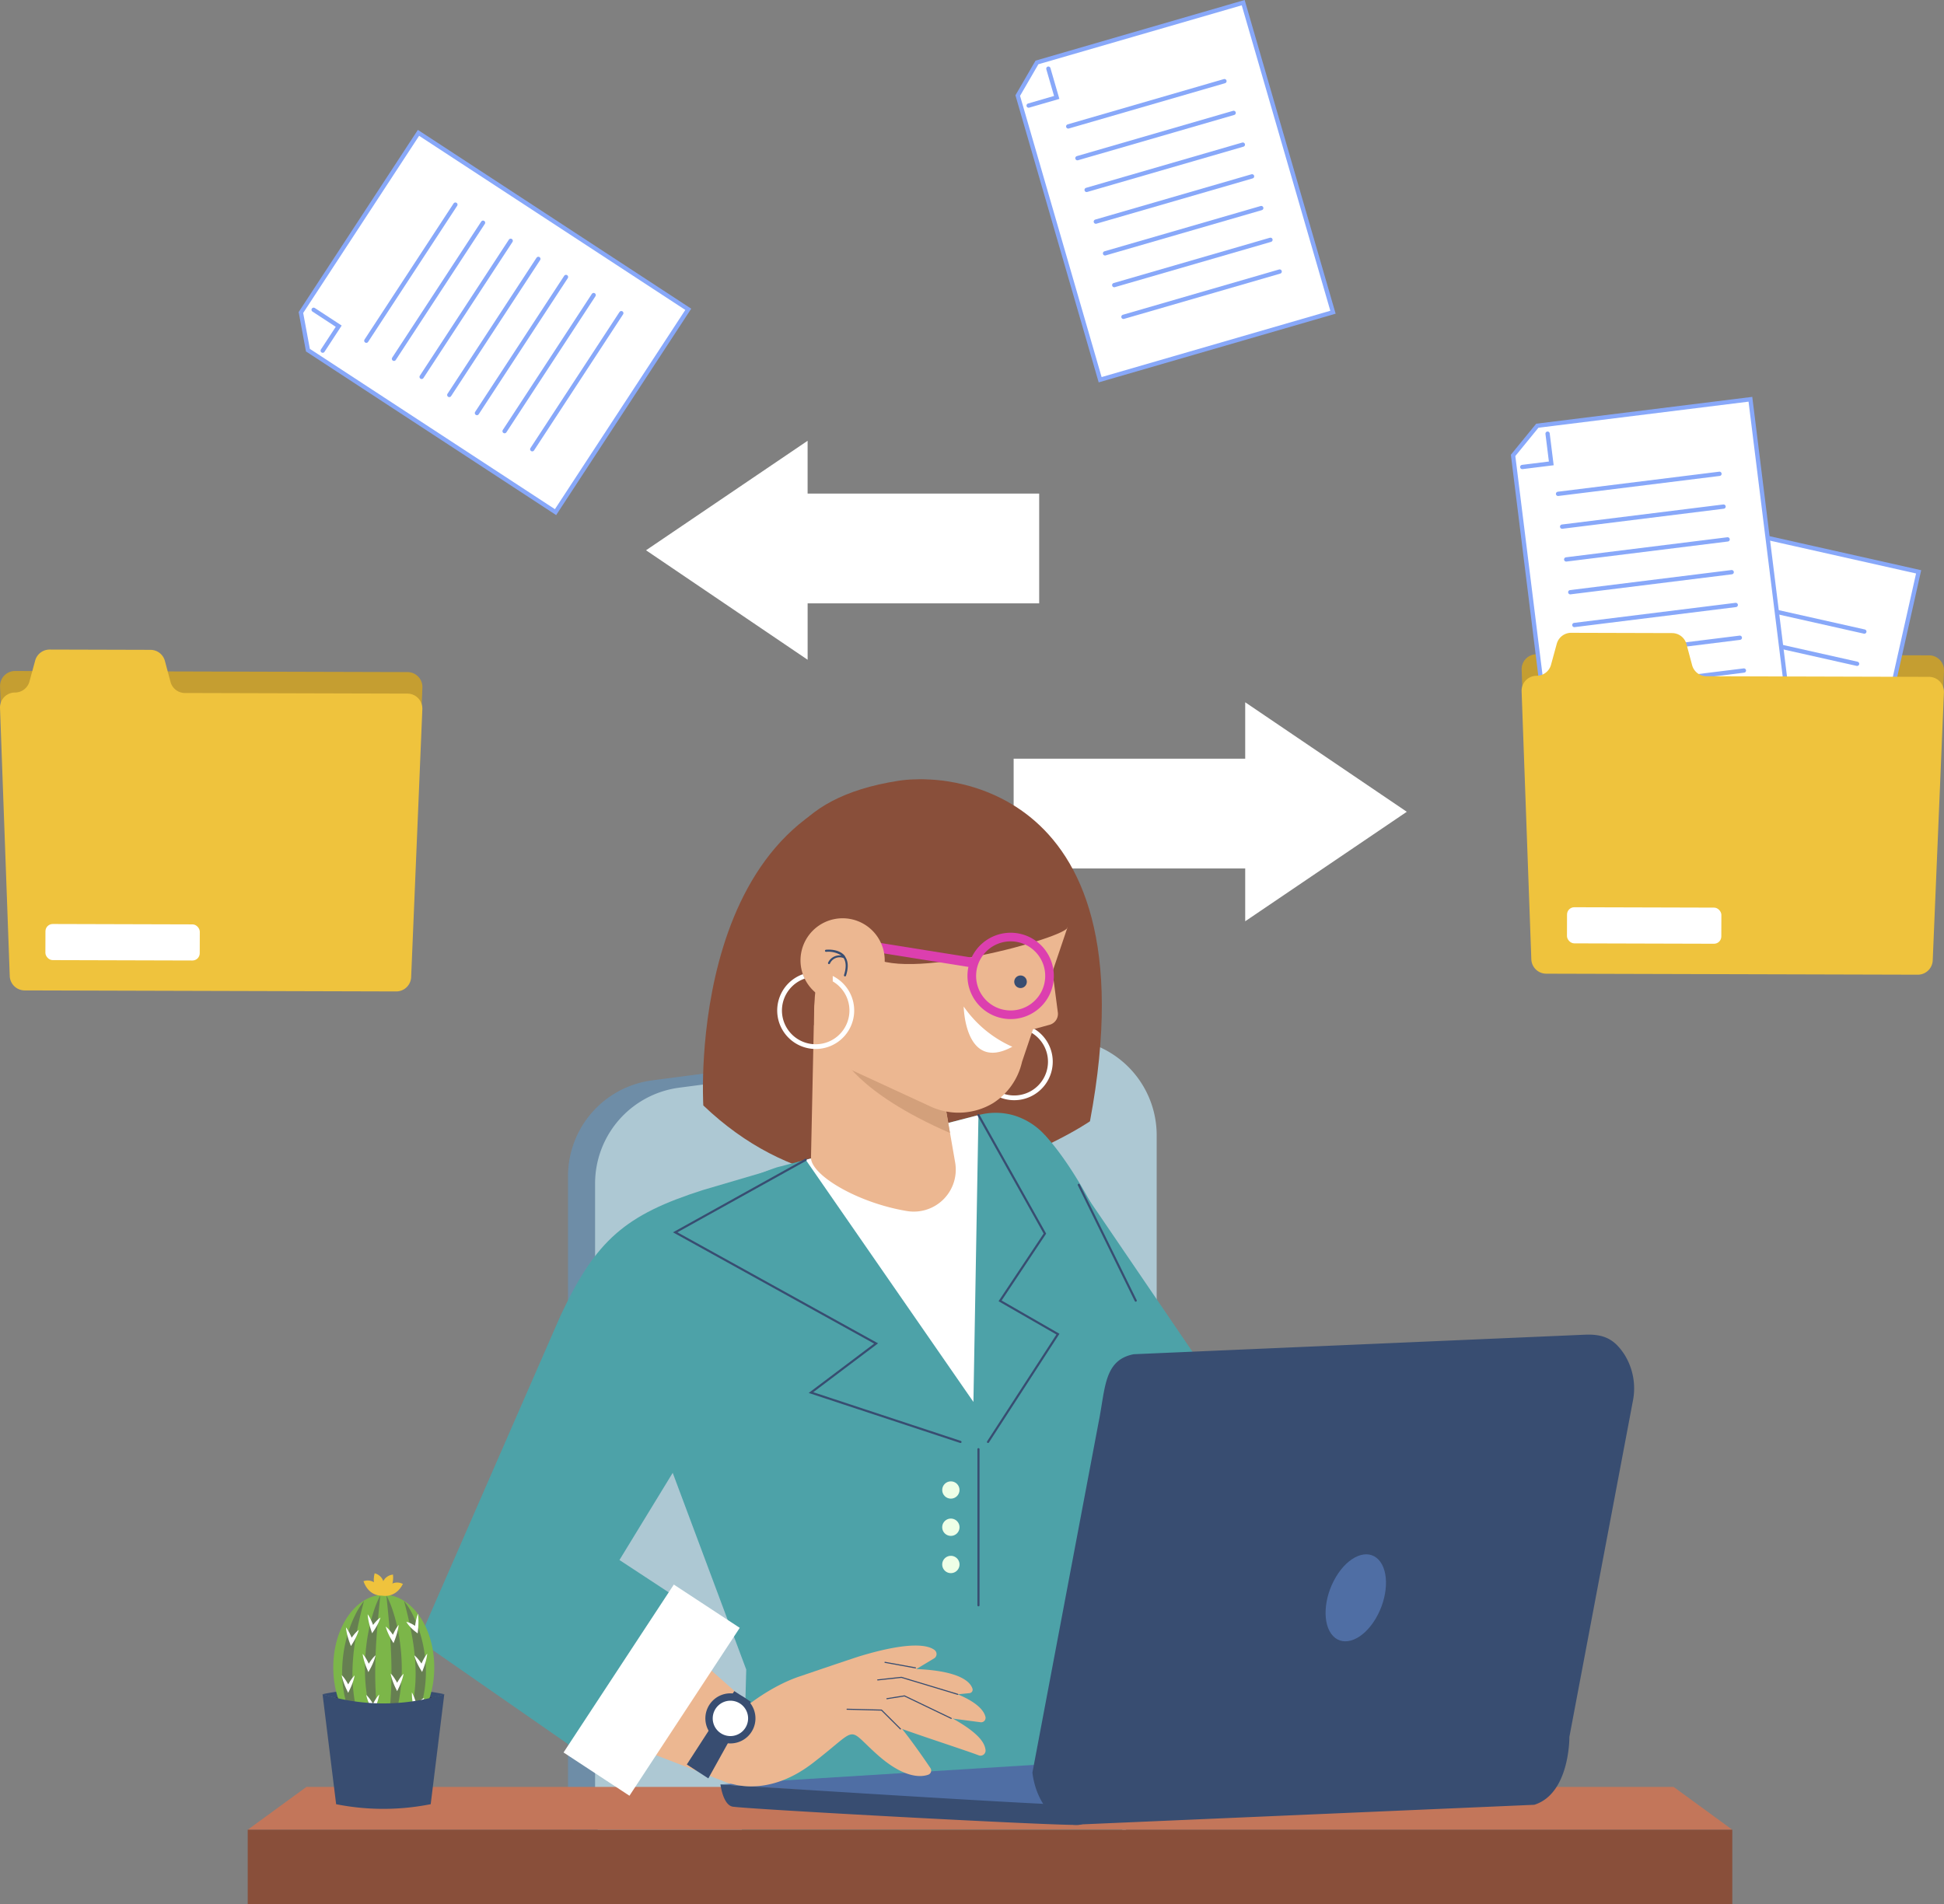 <svg xmlns="http://www.w3.org/2000/svg" width="453.557" height="444.308" viewBox="0 0 453.557 444.308">
  <rect x="0" y="0" width="453.557" height="444.308" fill="#808080" stroke="none"/>
  <g id="Grupo_560838" data-name="Grupo 560838" transform="translate(0 0.62)">
    <g id="Grupo_560811" data-name="Grupo 560811" transform="translate(353.02 92.55)">
      <g id="Grupo_560810" data-name="Grupo 560810" transform="translate(0)">
        <g id="Grupo_560809" data-name="Grupo 560809">
          <path id="Trazado_198897" data-name="Trazado 198897" d="M106.356,168.486l-51.921-.143a3.487,3.487,0,0,0-3.494,3.612L53.21,234.5a3.486,3.486,0,0,0,3.474,3.359l86.686.24a3.487,3.487,0,0,0,3.493-3.34l2.614-62.529A3.485,3.485,0,0,0,146,168.6h0Z" transform="translate(-48.943 -108.843)" fill="#c59e31"/>
          <g id="Grupo_560806" data-name="Grupo 560806" transform="translate(22.95 29.293)">
            <path id="Trazado_198898" data-name="Trazado 198898" d="M79.033,141.24l48.884,10.979-16.482,73.387L56.249,213.212,71.378,145.85Z" transform="translate(-56.249 -141.24)" fill="#fff" stroke="#88a8f9" stroke-linecap="round" stroke-miterlimit="10" stroke-width="1"/>
            <g id="Grupo_560805" data-name="Grupo 560805" transform="translate(11.837 16.599)">
              <line id="Línea_267" data-name="Línea 267" x1="37.027" y1="8.316" transform="translate(10.137)" fill="none" stroke="#88a8f9" stroke-linecap="round" stroke-miterlimit="10" stroke-width="1"/>
              <line id="Línea_268" data-name="Línea 268" x1="37.027" y1="8.316" transform="translate(8.447 7.522)" fill="none" stroke="#88a8f9" stroke-linecap="round" stroke-miterlimit="10" stroke-width="1"/>
              <line id="Línea_269" data-name="Línea 269" x1="37.027" y1="8.316" transform="translate(6.758 15.045)" fill="none" stroke="#88a8f9" stroke-linecap="round" stroke-miterlimit="10" stroke-width="1"/>
              <line id="Línea_270" data-name="Línea 270" x1="37.027" y1="8.316" transform="translate(5.068 22.567)" fill="none" stroke="#88a8f9" stroke-linecap="round" stroke-miterlimit="10" stroke-width="1"/>
              <line id="Línea_271" data-name="Línea 271" x1="37.027" y1="8.316" transform="translate(3.379 30.09)" fill="none" stroke="#88a8f9" stroke-linecap="round" stroke-miterlimit="10" stroke-width="1"/>
              <line id="Línea_272" data-name="Línea 272" x1="37.027" y1="8.316" transform="translate(1.689 37.612)" fill="none" stroke="#88a8f9" stroke-linecap="round" stroke-miterlimit="10" stroke-width="1"/>
              <line id="Línea_273" data-name="Línea 273" x1="37.027" y1="8.316" transform="translate(0 45.135)" fill="none" stroke="#88a8f9" stroke-linecap="round" stroke-miterlimit="10" stroke-width="1"/>
            </g>
            <path id="Trazado_198899" data-name="Trazado 198899" d="M106.833,143.53l-1.532,6.823-6.656-1.495" transform="translate(-82.414 -140.978)" fill="none" stroke="#88a8f9" stroke-linecap="round" stroke-miterlimit="10" stroke-width="1"/>
          </g>
          <g id="Grupo_560808" data-name="Grupo 560808">
            <path id="Trazado_198900" data-name="Trazado 198900" d="M88.8,121.131l49.72-6.174,9.269,74.642-56.129,6.97-8.508-68.513Z" transform="translate(-83.149 -114.957)" fill="#fff" stroke="#88a8f9" stroke-linecap="round" stroke-miterlimit="10" stroke-width="1"/>
            <g id="Grupo_560807" data-name="Grupo 560807" transform="translate(10.492 17.395)">
              <line id="Línea_274" data-name="Línea 274" x1="37.66" y2="4.677" transform="translate(0)" fill="none" stroke="#88a8f9" stroke-linecap="round" stroke-miterlimit="10" stroke-width="1"/>
              <line id="Línea_275" data-name="Línea 275" x1="37.66" y2="4.677" transform="translate(0.95 7.651)" fill="none" stroke="#88a8f9" stroke-linecap="round" stroke-miterlimit="10" stroke-width="1"/>
              <line id="Línea_276" data-name="Línea 276" x1="37.66" y2="4.677" transform="translate(1.9 15.302)" fill="none" stroke="#88a8f9" stroke-linecap="round" stroke-miterlimit="10" stroke-width="1"/>
              <line id="Línea_277" data-name="Línea 277" x1="37.66" y2="4.677" transform="translate(2.85 22.953)" fill="none" stroke="#88a8f9" stroke-linecap="round" stroke-miterlimit="10" stroke-width="1"/>
              <line id="Línea_278" data-name="Línea 278" x1="37.66" y2="4.677" transform="translate(3.8 30.604)" fill="none" stroke="#88a8f9" stroke-linecap="round" stroke-miterlimit="10" stroke-width="1"/>
              <line id="Línea_279" data-name="Línea 279" x1="37.66" y2="4.677" transform="translate(4.75 38.255)" fill="none" stroke="#88a8f9" stroke-linecap="round" stroke-miterlimit="10" stroke-width="1"/>
              <line id="Línea_280" data-name="Línea 280" x1="37.66" y2="4.677" transform="translate(5.701 45.906)" fill="none" stroke="#88a8f9" stroke-linecap="round" stroke-miterlimit="10" stroke-width="1"/>
            </g>
            <path id="Trazado_198901" data-name="Trazado 198901" d="M139.058,122.157l.862,6.939-6.77.841" transform="translate(-131.009 -114.132)" fill="none" stroke="#88a8f9" stroke-linecap="round" stroke-miterlimit="10" stroke-width="1"/>
          </g>
          <path id="Trazado_198902" data-name="Trazado 198902" d="M57.819,171.315l1.339-4.894a3.484,3.484,0,0,1,3.371-2.567l23.539.066a3.485,3.485,0,0,1,3.358,2.585l1.311,4.9a3.485,3.485,0,0,0,3.358,2.586l51.921.144a3.486,3.486,0,0,1,3.473,3.632l-2.614,62.528a3.485,3.485,0,0,1-3.493,3.34L56.7,243.4a3.486,3.486,0,0,1-3.475-3.359l-2.268-62.543a3.486,3.486,0,0,1,3.494-3.612h0A3.484,3.484,0,0,0,57.819,171.315Z" transform="translate(-48.969 -109.357)" fill="#efc33d"/>
          <rect id="Rectángulo_61570" data-name="Rectángulo 61570" width="36.01" height="8.428" rx="1.696" transform="translate(48.577 127.06) rotate(-179.842)" fill="#fff"/>
        </g>
      </g>
    </g>
    <g id="Grupo_560814" data-name="Grupo 560814" transform="translate(0 150.958)">
      <g id="Grupo_560813" data-name="Grupo 560813" transform="translate(0)">
        <g id="Grupo_560812" data-name="Grupo 560812">
          <path id="Trazado_198903" data-name="Trazado 198903" d="M424.879,171.995l-51.921-.144a3.486,3.486,0,0,0-3.493,3.613l2.268,62.542a3.487,3.487,0,0,0,3.474,3.36l86.686.24a3.486,3.486,0,0,0,3.493-3.34L468,175.736a3.487,3.487,0,0,0-3.474-3.632h0Z" transform="translate(-369.448 -166.849)" fill="#c59e31"/>
          <path id="Trazado_198904" data-name="Trazado 198904" d="M376.343,174.824l1.337-4.894a3.487,3.487,0,0,1,3.372-2.567l23.538.065a3.486,3.486,0,0,1,3.358,2.586l1.311,4.9a3.486,3.486,0,0,0,3.358,2.586l51.921.144a3.487,3.487,0,0,1,3.474,3.631L465.4,243.8a3.486,3.486,0,0,1-3.493,3.34l-86.685-.24a3.484,3.484,0,0,1-3.474-3.359L369.477,181a3.486,3.486,0,0,1,3.494-3.612h0A3.487,3.487,0,0,0,376.343,174.824Z" transform="translate(-369.474 -167.363)" fill="#efc33d"/>
          <rect id="Rectángulo_61571" data-name="Rectángulo 61571" width="36.01" height="8.428" rx="1.696" transform="translate(46.595 72.563) rotate(-179.841)" fill="#fff"/>
        </g>
      </g>
    </g>
    <g id="Grupo_560816" data-name="Grupo 560816" transform="translate(237.451 0)">
      <path id="Trazado_198905" data-name="Trazado 198905" d="M183.33,45.87l48.12-13.953,20.946,72.24-54.323,15.751L178.847,53.6Z" transform="translate(-178.847 -31.917)" fill="#fff" stroke="#88a8f9" stroke-linecap="round" stroke-miterlimit="10" stroke-width="1"/>
      <g id="Grupo_560815" data-name="Grupo 560815" transform="translate(11.778 18.317)">
        <line id="Línea_281" data-name="Línea 281" x1="36.448" y2="10.568" transform="translate(0)" fill="none" stroke="#88a8f9" stroke-linecap="round" stroke-miterlimit="10" stroke-width="1"/>
        <line id="Línea_282" data-name="Línea 282" x1="36.448" y2="10.568" transform="translate(2.147 7.405)" fill="none" stroke="#88a8f9" stroke-linecap="round" stroke-miterlimit="10" stroke-width="1"/>
        <line id="Línea_283" data-name="Línea 283" x1="36.448" y2="10.568" transform="translate(4.294 14.81)" fill="none" stroke="#88a8f9" stroke-linecap="round" stroke-miterlimit="10" stroke-width="1"/>
        <line id="Línea_284" data-name="Línea 284" x1="36.448" y2="10.568" transform="translate(6.441 22.214)" fill="none" stroke="#88a8f9" stroke-linecap="round" stroke-miterlimit="10" stroke-width="1"/>
        <line id="Línea_285" data-name="Línea 285" x1="36.448" y2="10.568" transform="translate(8.588 29.619)" fill="none" stroke="#88a8f9" stroke-linecap="round" stroke-miterlimit="10" stroke-width="1"/>
        <line id="Línea_286" data-name="Línea 286" x1="36.448" y2="10.568" transform="translate(10.735 37.024)" fill="none" stroke="#88a8f9" stroke-linecap="round" stroke-miterlimit="10" stroke-width="1"/>
        <line id="Línea_287" data-name="Línea 287" x1="36.448" y2="10.568" transform="translate(12.882 44.429)" fill="none" stroke="#88a8f9" stroke-linecap="round" stroke-miterlimit="10" stroke-width="1"/>
      </g>
      <path id="Trazado_198906" data-name="Trazado 198906" d="M241.284,45.735l1.947,6.716-6.552,1.9" transform="translate(-234.138 -30.335)" fill="none" stroke="#88a8f9" stroke-linecap="round" stroke-miterlimit="10" stroke-width="1"/>
    </g>
    <g id="Grupo_560818" data-name="Grupo 560818" transform="translate(70.209 30.378)">
      <path id="Trazado_198907" data-name="Trazado 198907" d="M313.81,101.1l27.43-41.926,62.941,41.179-30.966,47.331-57.773-37.8Z" transform="translate(-313.81 -59.173)" fill="#fff" stroke="#88a8f9" stroke-linecap="round" stroke-miterlimit="10" stroke-width="1"/>
      <g id="Grupo_560817" data-name="Grupo 560817" transform="translate(15.26 16.751)">
        <line id="Línea_288" data-name="Línea 288" x1="20.777" y2="31.756" transform="translate(0)" fill="none" stroke="#88a8f9" stroke-linecap="round" stroke-miterlimit="10" stroke-width="1"/>
        <line id="Línea_289" data-name="Línea 289" x1="20.777" y2="31.756" transform="translate(6.452 4.221)" fill="none" stroke="#88a8f9" stroke-linecap="round" stroke-miterlimit="10" stroke-width="1"/>
        <line id="Línea_290" data-name="Línea 290" x1="20.777" y2="31.756" transform="translate(12.903 8.442)" fill="none" stroke="#88a8f9" stroke-linecap="round" stroke-miterlimit="10" stroke-width="1"/>
        <line id="Línea_291" data-name="Línea 291" x1="20.777" y2="31.756" transform="translate(19.355 12.663)" fill="none" stroke="#88a8f9" stroke-linecap="round" stroke-miterlimit="10" stroke-width="1"/>
        <line id="Línea_292" data-name="Línea 292" x1="20.777" y2="31.756" transform="translate(25.807 16.884)" fill="none" stroke="#88a8f9" stroke-linecap="round" stroke-miterlimit="10" stroke-width="1"/>
        <line id="Línea_293" data-name="Línea 293" x1="20.777" y2="31.756" transform="translate(32.258 21.105)" fill="none" stroke="#88a8f9" stroke-linecap="round" stroke-miterlimit="10" stroke-width="1"/>
        <line id="Línea_294" data-name="Línea 294" x1="20.777" y2="31.756" transform="translate(38.71 25.326)" fill="none" stroke="#88a8f9" stroke-linecap="round" stroke-miterlimit="10" stroke-width="1"/>
      </g>
      <path id="Trazado_198908" data-name="Trazado 198908" d="M386.986,96.221l5.852,3.828-3.735,5.709" transform="translate(-384.022 -54.931)" fill="none" stroke="#88a8f9" stroke-linecap="round" stroke-miterlimit="10" stroke-width="1"/>
    </g>
    <g id="Grupo_560819" data-name="Grupo 560819" transform="translate(150.725 102.235)">
      <path id="Trazado_198909" data-name="Trazado 198909" d="M240.347,149.2l37.7-25.551v12.322h54.027v25.616H278.051V174.75Z" transform="translate(-240.347 -123.647)" fill="#fff"/>
      <path id="Trazado_198910" data-name="Trazado 198910" d="M255.127,203.952l-37.7,25.551V217.182H163.4V191.566h54.027V178.4Z" transform="translate(-77.631 -117.377)" fill="#fff"/>
    </g>
    <g id="Grupo_560837" data-name="Grupo 560837" transform="translate(57.798 181.245)">
      <g id="Grupo_560832" data-name="Grupo 560832">
        <g id="Grupo_560820" data-name="Grupo 560820" transform="translate(74.726 58.789)">
          <path id="Trazado_198911" data-name="Trazado 198911" d="M246.905,449.04l85.917-11.258a22.559,22.559,0,0,0,19.626-22.366V269.847a22.558,22.558,0,0,0-25.488-22.366L241.044,258.74a22.559,22.559,0,0,0-19.627,22.366V426.674A22.556,22.556,0,0,0,246.905,449.04Z" transform="translate(-221.417 -247.286)" fill="#6e8da7"/>
          <path id="Trazado_198912" data-name="Trazado 198912" d="M241.241,450.571l85.916-11.259a22.559,22.559,0,0,0,19.627-22.366V271.377A22.558,22.558,0,0,0,321.3,249.011l-85.916,11.26a22.557,22.557,0,0,0-19.627,22.365V428.2A22.558,22.558,0,0,0,241.241,450.571Z" transform="translate(-209.44 -247.111)" fill="#adc8d3"/>
        </g>
        <path id="Trazado_198913" data-name="Trazado 198913" d="M277.993,194.555s55.109-3.146,39.542,79.774c0,0-50.2,34.49-90.212-3.7C227.323,270.624,222.811,197.338,277.993,194.555Z" transform="translate(-121.032 -194.538)" fill="#894f3a"/>
        <path id="Trazado_198914" data-name="Trazado 198914" d="M243.494,246.059a9.979,9.979,0,0,0,.438,1.025,7.873,7.873,0,1,0,6.532.652v-1.264a8.981,8.981,0,1,1-6.97-.413Z" transform="translate(-67.652 -188.638)" fill="#fff"/>
        <g id="Grupo_560821" data-name="Grupo 560821" transform="translate(164.95 83.047)">
          <path id="Trazado_198915" data-name="Trazado 198915" d="M244.629,398.59,266.1,353.481l-57.479-84.429-21.072,45.674Z" transform="translate(-187.552 -269.052)" fill="#4da2a8"/>
        </g>
        <path id="Trazado_198916" data-name="Trazado 198916" d="M299.718,264.889,252.7,277.077c-24.833,8.395-38.427,28.745-35.032,42.617l27.871,74.581-1.155,41.743,46.8,3.9a137.082,137.082,0,0,0,23.1-.028l18.989-1.631.026-74.066c18.014-35.295-6.23-81.9-18.046-94.6A16.024,16.024,0,0,0,308.115,265,15.238,15.238,0,0,0,299.718,264.889Z" transform="translate(-129.23 -186.543)" fill="#4da2a8"/>
        <path id="Trazado_198917" data-name="Trazado 198917" d="M441.622,415.491H95.255l13.7-10H427.925Z" transform="translate(-95.255 -170.379)" fill="#c3765a"/>
        <path id="Trazado_198918" data-name="Trazado 198918" d="M253.061,275.265l39.125,56.505,1.177-66.936-18.135,4.7Z" transform="translate(-122.874 -186.488)" fill="#fff"/>
        <path id="Trazado_198919" data-name="Trazado 198919" d="M258.719,235.6l-.907,42.693c.413,4.192,11.22,10.459,22.49,12.293a9.792,9.792,0,0,0,11.143-11.379L286.3,249.594Z" transform="translate(-126.4 -189.835)" fill="#ecb791"/>
        <path id="Trazado_198920" data-name="Trazado 198920" d="M285.547,271.02l-2.335-13.344-24.19-10.39.99,5.351S263.6,261.475,285.547,271.02Z" transform="translate(-121.701 -188.497)" fill="#d3a07b"/>
        <path id="Trazado_198921" data-name="Trazado 198921" d="M234.41,257.248l25.4,11.726a15.628,15.628,0,0,0,15.057-.587,15.464,15.464,0,0,0,6.735-9.621l10.626-31.436-44.5-18Z" transform="translate(-100.951 -192.844)" fill="#ecb791"/>
        <path id="Trazado_198922" data-name="Trazado 198922" d="M303.039,229.024c.386,2.288-39.414,13.31-46.343,6.331-13.589-13.684-12.885,16.605-12.885,16.605s-31.064-49.162,19.726-57.083C283.111,191.824,299.816,209.926,303.039,229.024Z" transform="translate(-111.764 -194.538)" fill="#894f3a"/>
        <path id="Trazado_198923" data-name="Trazado 198923" d="M243.091,236.414a1.466,1.466,0,1,0,1.968-.656A1.467,1.467,0,0,0,243.091,236.414Z" transform="translate(-64.098 -189.835)" fill="#384d71"/>
        <path id="Trazado_198924" data-name="Trazado 198924" d="M241.17,234.342l1.308,10.035a2.624,2.624,0,0,1-1.909,2.87l-4.145,1.136Z" transform="translate(-53.469 -189.98)" fill="#ecb791"/>
        <g id="Grupo_560824" data-name="Grupo 560824" transform="translate(110.293 129.573)">
          <g id="Grupo_560822" data-name="Grupo 560822" transform="translate(0 95.128)">
            <path id="Trazado_198925" data-name="Trazado 198925" d="M213.295,411.434l113.639-2.724-35.485-12.561-157.815,9.832Z" transform="translate(-133.634 -396.149)" fill="#4f6ea4"/>
            <path id="Trazado_198926" data-name="Trazado 198926" d="M279.484,410.318l40.273-10.283-7.152,6.407-32.433,8.478a1.261,1.261,0,0,1-.241.047c-4.013.327-78.741-3.735-80.893-4.262-2.179-.534-2.741-5.169-2.741-5.169S277.179,410.757,279.484,410.318Z" transform="translate(-196.298 -395.704)" fill="#384d71"/>
          </g>
          <g id="Grupo_560823" data-name="Grupo 560823" transform="translate(72.783)">
            <path id="Trazado_198927" data-name="Trazado 198927" d="M127.419,425.078l105.492-4.565c8.35-2.6,8.2-15.848,8.2-15.848L255.9,326.407a14.939,14.939,0,0,0-1.973-11.008c-2.229-3.376-4.549-4.722-8.952-4.594L139.479,315.37c-6.991,1.346-6.6,7.914-8.2,15.847L115.829,413C116.765,420.712,121.954,426.119,127.419,425.078Z" transform="translate(-115.829 -310.797)" fill="#384d71"/>
            <path id="Trazado_198928" data-name="Trazado 198928" d="M170.161,362.083c-2.931,4.921-3.232,11.086-.67,13.773s7.013.875,9.944-4.045,3.231-11.086.67-13.773S173.092,357.164,170.161,362.083Z" transform="translate(-99.352 -305.529)" fill="#4f6ea4"/>
          </g>
        </g>
        <path id="Trazado_198929" data-name="Trazado 198929" d="M289.221,386.327l39.133,27.2,30.38-31.05-22.672-14.892,14.372-23.527,29.088-69.864-23.983,7.056c-18.075,5.764-24.964,11.649-33.236,29.329Z" transform="translate(-249.334 -185.416)" fill="#4da2a8"/>
        <path id="Trazado_198930" data-name="Trazado 198930" d="M313.287,374.8l18.233,16.168L325.5,408.247l-25.751-9.959Z" transform="translate(-213.061 -173.893)" fill="#ecb791"/>
        <rect id="Rectángulo_61572" data-name="Rectángulo 61572" width="46.869" height="18.394" transform="matrix(-0.549, 0.836, -0.836, -0.549, 114.791, 197.996)" fill="#fff"/>
        <path id="Trazado_198931" data-name="Trazado 198931" d="M257.319,251.49a27.157,27.157,0,0,1-11.347-9.384S246.223,257.5,257.319,251.49Z" transform="translate(-78.929 -189.091)" fill="#fff"/>
        <rect id="Rectángulo_61573" data-name="Rectángulo 61573" width="346.367" height="17.331" transform="translate(0 245.112)" fill="#894f3a"/>
        <rect id="Rectángulo_61574" data-name="Rectángulo 61574" width="25.871" height="2.274" transform="matrix(-0.988, -0.158, 0.158, -0.988, 169.492, 43.986)" fill="#dc3faf"/>
        <path id="Trazado_198932" data-name="Trazado 198932" d="M272.876,235.377a9.824,9.824,0,1,0,7.7-11.561A9.824,9.824,0,0,0,272.876,235.377Z" transform="translate(-143.716 -191.207)" fill="#ecb791"/>
        <path id="Trazado_198933" data-name="Trazado 198933" d="M285.057,235.335a9.5,9.5,0,0,0,.438,1.025,7.873,7.873,0,1,0,6.532.653V235.75a8.981,8.981,0,1,1-6.97-.415Z" transform="translate(-155.536 -189.866)" fill="#fff"/>
        <path id="Trazado_198934" data-name="Trazado 198934" d="M285.184,231.921a.214.214,0,0,0-.072-.127c-.041-.057-.06-.129-.1-.184-1.4-1.705-4.24-1.408-4.361-1.394a.245.245,0,1,0,.056.486,5.512,5.512,0,0,1,3.56.877,2.916,2.916,0,0,0-3.127,1.663.246.246,0,0,0,.111.3l.028.012a.246.246,0,0,0,.317-.14,2.459,2.459,0,0,1,3.18-1.245c.591.916.639,2.229.086,3.947a.246.246,0,0,0,.116.291.187.187,0,0,0,.041.017.245.245,0,0,0,.308-.157C285.92,234.412,285.851,232.965,285.184,231.921Z" transform="translate(-145.744 -190.456)" fill="#384d71"/>
        <g id="Grupo_560826" data-name="Grupo 560826" transform="translate(167.927 35.794)">
          <g id="Grupo_560825" data-name="Grupo 560825" transform="translate(0)">
            <path id="Trazado_198935" data-name="Trazado 198935" d="M243.018,245.817a10.073,10.073,0,1,0-4.747-13.434v0a10.07,10.07,0,0,0,4.748,13.432Zm-2.931-12.565a8.062,8.062,0,1,1,3.8,10.751,8.068,8.068,0,0,1-3.8-10.751Z" transform="translate(-237.289 -226.655)" fill="#dc3faf"/>
          </g>
        </g>
        <g id="Grupo_560829" data-name="Grupo 560829" transform="translate(109.767 202.129)">
          <g id="Grupo_560827" data-name="Grupo 560827">
            <path id="Trazado_198936" data-name="Trazado 198936" d="M262.957,406.15s8.952,4.292,20.177-4.32,7.621-8.679,15.221-1.933c5.6,4.975,9.579,5.366,11.767,4.606a1.034,1.034,0,0,0,.531-1.558c-2.091-3.1-8.393-12.24-10.626-13.139-2.7-1.084-11.559.245-11.559.245L266.5,389.46Z" transform="translate(-261.138 -374.353)" fill="#ecb791"/>
            <path id="Trazado_198937" data-name="Trazado 198937" d="M251.569,392.243s22.814-7.292,26.483-5.782c16.212,6.668,18.7,10.353,18.921,12.681a1.184,1.184,0,0,1-1.612,1.181c-4.318-1.629-18.274-6.046-23.124-8.146Z" transform="translate(-234.595 -374.711)" fill="#ecb791"/>
            <path id="Trazado_198938" data-name="Trazado 198938" d="M251.569,394.287s20.53-12.338,24.446-11.711c18.192,2.908,21.614,7.094,22.094,9.229a1.033,1.033,0,0,1-1.158,1.225c-4.268-.553-19.987-2.609-25.282-3.555Z" transform="translate(-235.749 -375.135)" fill="#ecb791"/>
            <path id="Trazado_198939" data-name="Trazado 198939" d="M254.278,398.034s17.18-16.689,21.137-16.971c19.691-1.4,23.2,2.483,23.773,4.358a.8.8,0,0,1-.684,1.023c-3.744.38-20.232,2.035-25.748,2.327Z" transform="translate(-239.859 -375.34)" fill="#ecb791"/>
            <path id="Trazado_198940" data-name="Trazado 198940" d="M261.832,395.873s8.62-9.245,18.94-12.754c6.932-2.356,13.068-4.428,14.2-4.77,11.681-3.507,15.859-2.552,17.352-1.4a1.187,1.187,0,0,1-.132,1.952c-4.739,2.862-25.536,15.348-29.5,16.458Z" transform="translate(-261.832 -375.897)" fill="#ecb791"/>
          </g>
          <g id="Grupo_560828" data-name="Grupo 560828" transform="translate(30.065 3.916)">
            <path id="Trazado_198941" data-name="Trazado 198941" d="M273.774,391.686l-10.911-5.247-4.1.653" transform="translate(-249.47 -378.606)" fill="none" stroke="#384d71" stroke-linecap="round" stroke-miterlimit="10" stroke-width="0.25"/>
            <path id="Trazado_198942" data-name="Trazado 198942" d="M276.068,386.517l-13.141-3.965-5.524.6" transform="translate(-250.251 -379.051)" fill="none" stroke="#384d71" stroke-linecap="round" stroke-miterlimit="10" stroke-width="0.25"/>
            <line id="Línea_295" data-name="Línea 295" x1="7.109" y1="1.29" transform="translate(8.848)" fill="none" stroke="#384d71" stroke-linecap="round" stroke-miterlimit="10" stroke-width="0.25"/>
            <path id="Trazado_198943" data-name="Trazado 198943" d="M281.847,393.83l-4.415-4.4-8.038-.2" transform="translate(-269.393 -378.285)" fill="none" stroke="#384d71" stroke-linecap="round" stroke-miterlimit="10" stroke-width="0.25"/>
          </g>
        </g>
        <g id="Grupo_560830" data-name="Grupo 560830" transform="translate(102.445 212.754)">
          <path id="Trazado_198944" data-name="Trazado 198944" d="M300.7,402.557l5.022,3.247,9.924-17.87-3.871-2.5Z" transform="translate(-300.702 -385.43)" fill="#384d71"/>
          <path id="Trazado_198945" data-name="Trazado 198945" d="M301.62,387.458a5.843,5.843,0,1,0,8.257.322A5.842,5.842,0,0,0,301.62,387.458Z" transform="translate(-295.417 -385.376)" fill="#384d71"/>
          <path id="Trazado_198946" data-name="Trazado 198946" d="M302.61,388.542a4.126,4.126,0,1,0,5.831.228A4.126,4.126,0,0,0,302.61,388.542Z" transform="translate(-295.241 -385.199)" fill="#fff"/>
        </g>
        <path id="Trazado_198947" data-name="Trazado 198947" d="M217.346,364.845l0-8.542,6.225-23.038" transform="translate(-13.281 -178.651)" fill="none" stroke="#384d71" stroke-linecap="round" stroke-miterlimit="10" stroke-width="0.5"/>
        <line id="Línea_296" data-name="Línea 296" x2="13.284" y2="27.026" transform="translate(193.896 94.612)" fill="none" stroke="#384d71" stroke-linecap="round" stroke-miterlimit="10" stroke-width="0.5"/>
        <path id="Trazado_198948" data-name="Trazado 198948" d="M287.282,274.193l-30.455,16.924,46.875,25.94-15.195,11.458,34.88,11.514" transform="translate(-157.094 -185.416)" fill="none" stroke="#384d71" stroke-linecap="round" stroke-miterlimit="10" stroke-width="0.5"/>
        <path id="Trazado_198949" data-name="Trazado 198949" d="M236.424,264.834l15.5,27.651-10.457,15.7,13.5,7.763L238.652,341.1" transform="translate(-65.935 -186.488)" fill="none" stroke="#384d71" stroke-linecap="round" stroke-miterlimit="10" stroke-width="0.5"/>
        <g id="Grupo_560831" data-name="Grupo 560831" transform="translate(162.032 156.308)">
          <line id="Línea_297" data-name="Línea 297" y2="36.425" transform="translate(8.457)" fill="none" stroke="#384d71" stroke-linecap="round" stroke-miterlimit="10" stroke-width="0.5"/>
          <ellipse id="Elipse_4994" data-name="Elipse 4994" cx="2.018" cy="2.018" rx="2.018" ry="2.018" transform="translate(0 7.504)" fill="#eeffe7"/>
          <path id="Trazado_198950" data-name="Trazado 198950" d="M257.027,351.333a2.018,2.018,0,1,0,2.018-2.018A2.019,2.019,0,0,0,257.027,351.333Z" transform="translate(-257.027 -333.121)" fill="#eeffe7"/>
          <path id="Trazado_198951" data-name="Trazado 198951" d="M257.027,359.13a2.018,2.018,0,1,0,2.018-2.017A2.018,2.018,0,0,0,257.027,359.13Z" transform="translate(-257.027 -332.228)" fill="#eeffe7"/>
        </g>
      </g>
      <g id="Grupo_560836" data-name="Grupo 560836" transform="translate(17.456 185.269)">
        <path id="Trazado_198952" data-name="Trazado 198952" d="M393.288,386.218a72.171,72.171,0,0,0-28.4,0S378.829,391.309,393.288,386.218Z" transform="translate(-364.884 -358.013)" fill="#384d71"/>
        <path id="Trazado_198953" data-name="Trazado 198953" d="M390.022,386.924a46.821,46.821,0,0,1-22.686.016A75.305,75.305,0,0,1,390.022,386.924Z" transform="translate(-364.351 -357.872)" fill="#333"/>
        <g id="Grupo_560834" data-name="Grupo 560834" transform="translate(2.5)">
          <ellipse id="Elipse_4995" data-name="Elipse 4995" cx="11.783" cy="16.941" rx="11.783" ry="16.941" transform="translate(0 5.01)" fill="#7cb649"/>
          <path id="Trazado_198954" data-name="Trazado 198954" d="M368.739,366.591c.727,2.714,1.352,5.335,1.826,7.977a51.27,51.27,0,0,1,.853,7.89c.017.328.017.655.016.983s.006.655-.012.981-.013.654-.028.981-.048.65-.064.977a38.89,38.89,0,0,1-.492,3.887,54.385,54.385,0,0,1-2.1,7.737,14.569,14.569,0,0,0,2.222-3.014,20.141,20.141,0,0,0,1.654-3.794l.314-1.041c.1-.352.172-.716.259-1.074l.124-.543.1-.553c.059-.37.135-.738.177-1.113a28.875,28.875,0,0,0,.235-4.543,30.96,30.96,0,0,0-1.483-8.685,27.67,27.67,0,0,0-1.546-3.814A16.665,16.665,0,0,0,368.739,366.591Z" transform="translate(-352.221 -360.103)" fill="#667f51"/>
          <path id="Trazado_198955" data-name="Trazado 198955" d="M373.783,365.382c.285,2.862.563,5.6.773,8.334s.367,5.431.4,8.126-.014,5.379-.218,8.073c-.176,2.708-.554,5.382-.957,8.227a17.233,17.233,0,0,0,.914-1.734c.14-.3.272-.613.408-.923s.24-.639.361-.96c.245-.643.432-1.32.634-1.993.175-.684.361-1.372.495-2.079a39.918,39.918,0,0,0,.769-8.693,45.579,45.579,0,0,0-.962-8.6,39.251,39.251,0,0,0-1.078-4.051A23.059,23.059,0,0,0,373.783,365.382Z" transform="translate(-361.385 -360.242)" fill="#667f51"/>
          <path id="Trazado_198956" data-name="Trazado 198956" d="M386.783,366.591a16.617,16.617,0,0,0-2.053,3.239,27.809,27.809,0,0,0-1.545,3.814,31,31,0,0,0-1.485,8.685,29.145,29.145,0,0,0,.235,4.543c.043.376.119.743.177,1.113l.1.553.125.543c.087.359.161.722.259,1.074l.313,1.041a20.141,20.141,0,0,0,1.655,3.794A14.53,14.53,0,0,0,386.783,398a54.546,54.546,0,0,1-2.1-7.737c-.235-1.288-.386-2.589-.49-3.887-.016-.328-.041-.652-.064-.977s-.018-.654-.028-.981-.012-.654-.012-.981,0-.655.016-.983a51.273,51.273,0,0,1,.853-7.89C385.431,371.926,386.057,369.3,386.783,366.591Z" transform="translate(-379.615 -360.103)" fill="#667f51"/>
          <path id="Trazado_198957" data-name="Trazado 198957" d="M381.862,365.382a23.155,23.155,0,0,0-1.54,3.73,39.267,39.267,0,0,0-1.078,4.051,45.582,45.582,0,0,0-.962,8.6,39.85,39.85,0,0,0,.769,8.693c.133.707.319,1.394.494,2.079.2.673.39,1.35.635,1.993.12.321.237.644.361.96s.267.621.407.923a17.251,17.251,0,0,0,.914,1.734c-.4-2.845-.78-5.519-.957-8.227-.2-2.694-.26-5.379-.218-8.073s.193-5.4.4-8.126S381.578,368.244,381.862,365.382Z" transform="translate(-370.885 -360.242)" fill="#667f51"/>
          <g id="Grupo_560833" data-name="Grupo 560833" transform="translate(7.048)">
            <path id="Trazado_198958" data-name="Trazado 198958" d="M373.546,365.769s3.019.722,4.795-2.735C378.341,363.034,375.393,361.293,373.546,365.769Z" transform="translate(-369.139 -360.549)" fill="#efc33d"/>
            <path id="Trazado_198959" data-name="Trazado 198959" d="M375.75,365.961s2.918-1.06,2.5-4.924C378.246,361.037,374.827,361.208,375.75,365.961Z" transform="translate(-371.366 -360.739)" fill="#efc33d"/>
            <path id="Trazado_198960" data-name="Trazado 198960" d="M382.251,365.816s-3.091.3-4.37-3.374C377.881,362.442,381.042,361.127,382.251,365.816Z" transform="translate(-377.881 -360.598)" fill="#efc33d"/>
            <path id="Trazado_198961" data-name="Trazado 198961" d="M379.476,365.993s-2.743-1.454-1.791-5.223C377.685,360.77,381.049,361.413,379.476,365.993Z" transform="translate(-375.083 -360.77)" fill="#efc33d"/>
          </g>
          <path id="Trazado_198962" data-name="Trazado 198962" d="M377.452,371.571a6.157,6.157,0,0,0-.487.683c-.15.239-.289.486-.421.737a16.2,16.2,0,0,0-.712,1.578l.652-.1a12.892,12.892,0,0,0-.934-1.361c-.168-.211-.342-.416-.525-.607a5.08,5.08,0,0,0-.585-.533,8.916,8.916,0,0,0,.285.907c.107.288.224.563.347.831a14.707,14.707,0,0,0,.808,1.518l.377.616.275-.714a17.74,17.74,0,0,0,.558-1.7c.079-.294.153-.594.215-.9S377.423,371.905,377.452,371.571Z" transform="translate(-362.197 -359.533)" fill="#fff"/>
          <path id="Trazado_198963" data-name="Trazado 198963" d="M371.47,377.592a6.171,6.171,0,0,0-.487.683c-.15.239-.289.486-.421.737a16.078,16.078,0,0,0-.712,1.578l.652-.1a12.839,12.839,0,0,0-.935-1.36c-.167-.212-.341-.416-.525-.607a5.067,5.067,0,0,0-.584-.533,8.813,8.813,0,0,0,.285.906c.107.289.224.564.347.833a14.5,14.5,0,0,0,.808,1.518l.377.616.275-.714a17.755,17.755,0,0,0,.558-1.7c.079-.294.153-.594.214-.9A9.352,9.352,0,0,0,371.47,377.592Z" transform="translate(-349.548 -358.843)" fill="#fff"/>
          <path id="Trazado_198964" data-name="Trazado 198964" d="M373,369.228a8.771,8.771,0,0,0-.288.888c-.081.3-.149.6-.212.9q-.182.909-.278,1.839l.586-.423a8.634,8.634,0,0,0-1.209-.8,6.322,6.322,0,0,0-.641-.3,3.676,3.676,0,0,0-.678-.2,6.342,6.342,0,0,0,.49.7c.171.215.348.412.528.6a9.981,9.981,0,0,0,1.13,1.008l.5.384.08-.808c.062-.619.1-1.244.1-1.875,0-.317,0-.633-.021-.953A9.707,9.707,0,0,0,373,369.228Z" transform="translate(-353.234 -359.801)" fill="#fff"/>
          <path id="Trazado_198965" data-name="Trazado 198965" d="M371.965,387a4,4,0,0,0-.632.363,7.246,7.246,0,0,0-.586.449,10.906,10.906,0,0,0-1.078,1.065l.629.269a17.825,17.825,0,0,0-.5-1.771c-.1-.288-.205-.572-.323-.85a7.746,7.746,0,0,0-.4-.814c-.016.342.006.668.022,1s.057.643.1.958q.127.945.342,1.847l.184.778.445-.509a12.38,12.38,0,0,0,.969-1.264c.152-.228.3-.465.438-.716A7.448,7.448,0,0,0,371.965,387Z" transform="translate(-350.727 -357.914)" fill="#fff"/>
          <path id="Trazado_198966" data-name="Trazado 198966" d="M376.43,381.807a5.656,5.656,0,0,0-.535.605c-.166.213-.322.438-.473.668a14.707,14.707,0,0,0-.826,1.46l.656,0a14.3,14.3,0,0,0-.829-1.495c-.152-.236-.309-.466-.477-.685a5.618,5.618,0,0,0-.542-.619,9.091,9.091,0,0,0,.217.945c.085.3.181.594.282.88a16.2,16.2,0,0,0,.691,1.633l.33.671.325-.669a16.121,16.121,0,0,0,.682-1.6c.1-.281.2-.567.28-.865A9.11,9.11,0,0,0,376.43,381.807Z" transform="translate(-360.023 -358.368)" fill="#fff"/>
          <path id="Trazado_198967" data-name="Trazado 198967" d="M385.774,372.678a5.117,5.117,0,0,0-.583.507c-.183.184-.357.379-.526.581a13.035,13.035,0,0,0-.942,1.305l.651.118a15.913,15.913,0,0,0-.7-1.629c-.13-.261-.267-.516-.416-.762a6.491,6.491,0,0,0-.486-.71,9.755,9.755,0,0,0,.136.976c.059.315.129.622.206.923a17.534,17.534,0,0,0,.548,1.742l.27.723.38-.606a14.673,14.673,0,0,0,.813-1.475c.124-.262.242-.529.351-.81A8.537,8.537,0,0,0,385.774,372.678Z" transform="translate(-379.812 -359.474)" fill="#fff"/>
          <path id="Trazado_198968" data-name="Trazado 198968" d="M382.284,377.974a5.182,5.182,0,0,0-.561.556c-.176.2-.341.408-.5.624a13.609,13.609,0,0,0-.886,1.383l.654.061a15.087,15.087,0,0,0-.762-1.567c-.14-.249-.288-.493-.446-.726a6.02,6.02,0,0,0-.515-.666,9.344,9.344,0,0,0,.176.963c.071.309.155.609.244.9a16.693,16.693,0,0,0,.619,1.693l.3.7.356-.638a15.433,15.433,0,0,0,.749-1.541c.113-.272.221-.548.318-.838A8.92,8.92,0,0,0,382.284,377.974Z" transform="translate(-372.411 -358.838)" fill="#fff"/>
          <path id="Trazado_198969" data-name="Trazado 198969" d="M381.226,370.111a4.754,4.754,0,0,0-.6.474c-.188.173-.367.359-.541.551a12.346,12.346,0,0,0-.977,1.252l.646.153a16.248,16.248,0,0,0-.651-1.666c-.123-.267-.253-.531-.395-.786a6.6,6.6,0,0,0-.466-.736,9.805,9.805,0,0,0,.109.983c.05.318.113.627.181.933a17.971,17.971,0,0,0,.5,1.772l.25.738.4-.585a14.045,14.045,0,0,0,.852-1.428c.13-.254.256-.515.372-.789A8.2,8.2,0,0,0,381.226,370.111Z" transform="translate(-370.216 -359.787)" fill="#fff"/>
          <path id="Trazado_198970" data-name="Trazado 198970" d="M381.532,386.151a5.685,5.685,0,0,0-.519.633c-.162.222-.312.455-.456.692a14.959,14.959,0,0,0-.788,1.5l.655-.032a13.879,13.879,0,0,0-.866-1.45c-.157-.228-.32-.45-.494-.66a5.6,5.6,0,0,0-.557-.591,8.733,8.733,0,0,0,.241.934c.092.3.2.584.3.864a15.617,15.617,0,0,0,.732,1.6l.345.654.31-.685a16.882,16.882,0,0,0,.64-1.641c.094-.285.182-.576.259-.878A9.366,9.366,0,0,0,381.532,386.151Z" transform="translate(-370.811 -357.863)" fill="#fff"/>
          <path id="Trazado_198971" data-name="Trazado 198971" d="M386.676,382.156a5.63,5.63,0,0,0-.535.6c-.167.214-.323.439-.474.669a14.586,14.586,0,0,0-.825,1.46l.655,0a14.492,14.492,0,0,0-.828-1.495c-.152-.236-.309-.466-.477-.685a5.745,5.745,0,0,0-.543-.619,9.692,9.692,0,0,0,.217.945c.086.3.182.594.283.879a15.851,15.851,0,0,0,.691,1.634l.329.671.327-.669a16.4,16.4,0,0,0,.681-1.6c.1-.282.2-.567.281-.865A9.4,9.4,0,0,0,386.676,382.156Z" transform="translate(-381.688 -358.328)" fill="#fff"/>
        </g>
        <g id="Grupo_560835" data-name="Grupo 560835" transform="translate(0 28.205)">
          <path id="Trazado_198972" data-name="Trazado 198972" d="M368.055,411.755h0a56.389,56.389,0,0,0,21.134.171l.928-.171,3.171-25.678-.582.176a47.751,47.751,0,0,1-27.24,0l-.582-.176Z" transform="translate(-364.884 -386.077)" fill="#384d71"/>
        </g>
      </g>
    </g>
  </g>
</svg>
